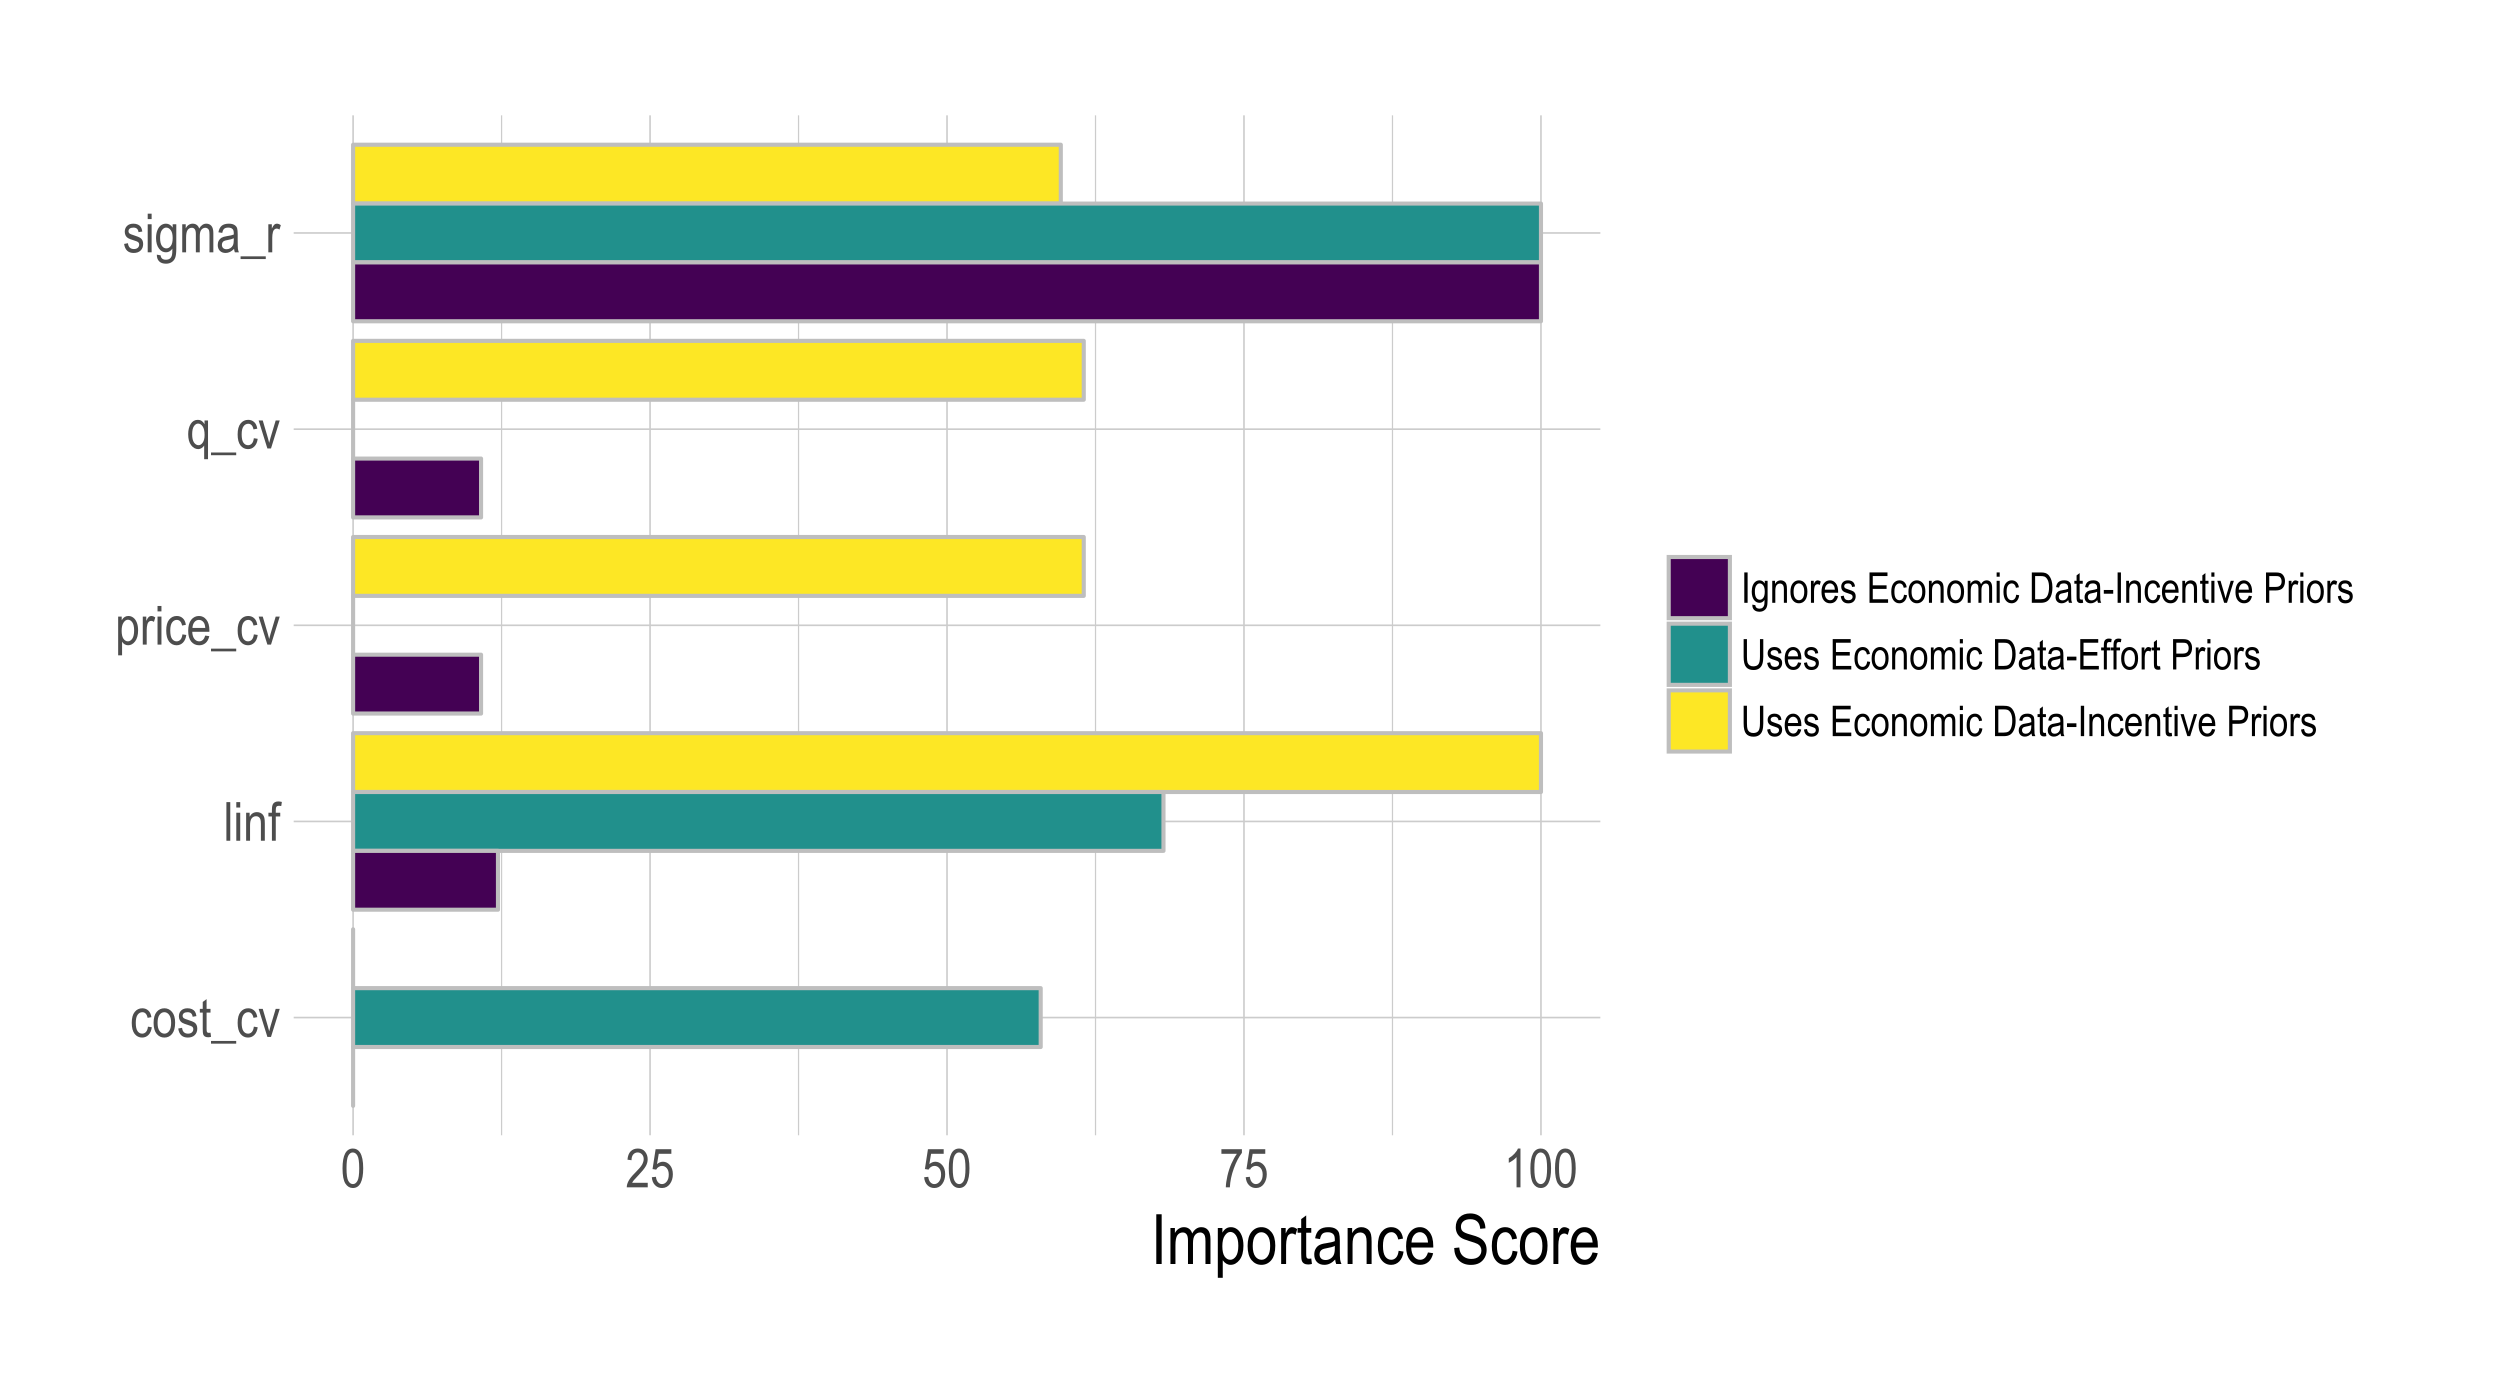 <?xml version="1.0" encoding="UTF-8"?>
<svg xmlns="http://www.w3.org/2000/svg" xmlns:xlink="http://www.w3.org/1999/xlink" width="648pt" height="360pt" viewBox="0 0 648 360" version="1.1">
<defs>
<g>
<symbol overflow="visible" id="glyph0-0">
<path style="stroke:none;" d="M 0.297 0 L 0.297 -8.75 L 2.953 -8.75 L 2.953 0 Z M 0.625 -0.359 L 2.641 -0.359 L 2.641 -8.453 L 0.625 -8.453 Z M 0.625 -0.359 "/>
</symbol>
<symbol overflow="visible" id="glyph0-1">
<path style="stroke:none;" d="M 4.641 -2.656 L 5.641 -2.5 C 5.523 -1.633 5.238 -0.973 4.781 -0.516 C 4.32 -0.055 3.77 0.172 3.125 0.172 C 2.344 0.172 1.695 -0.145 1.188 -0.781 C 0.688 -1.426 0.438 -2.379 0.438 -3.641 C 0.438 -4.898 0.691 -5.844 1.203 -6.469 C 1.711 -7.102 2.367 -7.422 3.172 -7.422 C 3.785 -7.422 4.301 -7.227 4.719 -6.844 C 5.145 -6.469 5.414 -5.895 5.531 -5.125 L 4.547 -4.938 C 4.453 -5.438 4.285 -5.805 4.047 -6.047 C 3.816 -6.285 3.535 -6.406 3.203 -6.406 C 2.703 -6.406 2.289 -6.188 1.969 -5.75 C 1.645 -5.312 1.484 -4.613 1.484 -3.656 C 1.484 -2.664 1.633 -1.945 1.938 -1.5 C 2.25 -1.062 2.648 -0.844 3.141 -0.844 C 3.523 -0.844 3.852 -0.988 4.125 -1.281 C 4.395 -1.582 4.566 -2.039 4.641 -2.656 Z M 4.641 -2.656 "/>
</symbol>
<symbol overflow="visible" id="glyph0-2">
<path style="stroke:none;" d="M 0.359 -3.625 C 0.359 -4.883 0.617 -5.832 1.141 -6.469 C 1.672 -7.102 2.344 -7.422 3.156 -7.422 C 3.945 -7.422 4.609 -7.102 5.141 -6.469 C 5.672 -5.832 5.938 -4.91 5.938 -3.703 C 5.938 -2.398 5.676 -1.426 5.156 -0.781 C 4.633 -0.145 3.969 0.172 3.156 0.172 C 2.352 0.172 1.688 -0.145 1.156 -0.781 C 0.625 -1.426 0.359 -2.375 0.359 -3.625 Z M 1.391 -3.625 C 1.391 -2.688 1.562 -1.988 1.906 -1.531 C 2.25 -1.07 2.672 -0.844 3.172 -0.844 C 3.648 -0.844 4.055 -1.07 4.391 -1.531 C 4.734 -2 4.906 -2.695 4.906 -3.625 C 4.906 -4.562 4.734 -5.258 4.391 -5.719 C 4.055 -6.176 3.633 -6.406 3.125 -6.406 C 2.645 -6.406 2.234 -6.176 1.891 -5.719 C 1.555 -5.258 1.391 -4.562 1.391 -3.625 Z M 1.391 -3.625 "/>
</symbol>
<symbol overflow="visible" id="glyph0-3">
<path style="stroke:none;" d="M 0.359 -2.172 L 1.359 -2.359 C 1.41 -1.848 1.566 -1.469 1.828 -1.219 C 2.098 -0.969 2.453 -0.844 2.891 -0.844 C 3.328 -0.844 3.664 -0.953 3.906 -1.172 C 4.145 -1.391 4.266 -1.664 4.266 -2 C 4.266 -2.281 4.16 -2.504 3.953 -2.672 C 3.816 -2.773 3.477 -2.91 2.938 -3.078 C 2.145 -3.316 1.617 -3.52 1.359 -3.688 C 1.098 -3.852 0.895 -4.078 0.75 -4.359 C 0.602 -4.648 0.531 -4.973 0.531 -5.328 C 0.531 -5.953 0.727 -6.457 1.125 -6.844 C 1.52 -7.227 2.066 -7.422 2.766 -7.422 C 3.211 -7.422 3.602 -7.344 3.938 -7.188 C 4.27 -7.031 4.523 -6.816 4.703 -6.547 C 4.879 -6.273 5.004 -5.891 5.078 -5.391 L 4.094 -5.219 C 4 -6.008 3.566 -6.406 2.797 -6.406 C 2.359 -6.406 2.031 -6.316 1.812 -6.141 C 1.602 -5.973 1.5 -5.75 1.5 -5.469 C 1.5 -5.207 1.602 -5 1.812 -4.844 C 1.926 -4.75 2.289 -4.602 2.906 -4.406 C 3.738 -4.133 4.273 -3.922 4.516 -3.766 C 4.766 -3.609 4.957 -3.395 5.094 -3.125 C 5.227 -2.852 5.297 -2.531 5.297 -2.156 C 5.297 -1.457 5.078 -0.895 4.641 -0.469 C 4.203 -0.039 3.602 0.172 2.844 0.172 C 1.414 0.172 0.586 -0.609 0.359 -2.172 Z M 0.359 -2.172 "/>
</symbol>
<symbol overflow="visible" id="glyph0-4">
<path style="stroke:none;" d="M 2.984 -1.094 L 3.125 -0.016 C 2.844 0.055 2.594 0.094 2.375 0.094 C 2.02 0.094 1.734 0.023 1.516 -0.109 C 1.305 -0.254 1.16 -0.445 1.078 -0.688 C 1.004 -0.926 0.969 -1.406 0.969 -2.125 L 0.969 -6.297 L 0.219 -6.297 L 0.219 -7.266 L 0.969 -7.266 L 0.969 -9.062 L 1.969 -9.797 L 1.969 -7.266 L 2.984 -7.266 L 2.984 -6.297 L 1.969 -6.297 L 1.969 -2.062 C 1.969 -1.664 2 -1.41 2.062 -1.297 C 2.145 -1.129 2.305 -1.047 2.547 -1.047 C 2.66 -1.047 2.805 -1.062 2.984 -1.094 Z M 2.984 -1.094 "/>
</symbol>
<symbol overflow="visible" id="glyph0-5">
<path style="stroke:none;" d="M -0.078 1.047 L 6.453 1.047 L 6.453 1.75 L -0.078 1.75 Z M -0.078 1.047 "/>
</symbol>
<symbol overflow="visible" id="glyph0-6">
<path style="stroke:none;" d="M 2.406 0 L 0.141 -7.266 L 1.203 -7.266 L 2.484 -2.906 C 2.629 -2.414 2.758 -1.93 2.875 -1.453 C 2.957 -1.836 3.078 -2.297 3.234 -2.828 L 4.562 -7.266 L 5.609 -7.266 L 3.344 0 Z M 2.406 0 "/>
</symbol>
<symbol overflow="visible" id="glyph0-7">
<path style="stroke:none;" d="M 0.719 0 L 0.719 -10.016 L 1.719 -10.016 L 1.719 0 Z M 0.719 0 "/>
</symbol>
<symbol overflow="visible" id="glyph0-8">
<path style="stroke:none;" d="M 0.734 -8.609 L 0.734 -10.016 L 1.75 -10.016 L 1.75 -8.609 Z M 0.734 0 L 0.734 -7.266 L 1.75 -7.266 L 1.75 0 Z M 0.734 0 "/>
</symbol>
<symbol overflow="visible" id="glyph0-9">
<path style="stroke:none;" d="M 0.734 0 L 0.734 -7.266 L 1.641 -7.266 L 1.641 -6.234 C 1.859 -6.629 2.125 -6.926 2.438 -7.125 C 2.758 -7.32 3.129 -7.422 3.547 -7.422 C 3.859 -7.422 4.148 -7.359 4.422 -7.234 C 4.691 -7.109 4.91 -6.941 5.078 -6.734 C 5.242 -6.535 5.367 -6.273 5.453 -5.953 C 5.535 -5.629 5.578 -5.133 5.578 -4.469 L 5.578 0 L 4.562 0 L 4.562 -4.422 C 4.562 -4.953 4.516 -5.336 4.422 -5.578 C 4.336 -5.828 4.195 -6.02 4 -6.156 C 3.812 -6.289 3.586 -6.359 3.328 -6.359 C 2.848 -6.359 2.461 -6.176 2.172 -5.812 C 1.891 -5.457 1.75 -4.844 1.75 -3.969 L 1.75 0 Z M 0.734 0 "/>
</symbol>
<symbol overflow="visible" id="glyph0-10">
<path style="stroke:none;" d="M 1.031 0 L 1.031 -6.297 L 0.125 -6.297 L 0.125 -7.266 L 1.031 -7.266 L 1.031 -8.031 C 1.031 -8.602 1.086 -9.031 1.203 -9.312 C 1.316 -9.594 1.492 -9.805 1.734 -9.953 C 1.984 -10.109 2.297 -10.188 2.672 -10.188 C 2.953 -10.188 3.266 -10.145 3.609 -10.062 L 3.453 -9 C 3.242 -9.039 3.047 -9.062 2.859 -9.062 C 2.555 -9.062 2.344 -8.984 2.219 -8.828 C 2.094 -8.672 2.031 -8.375 2.031 -7.938 L 2.031 -7.266 L 3.188 -7.266 L 3.188 -6.297 L 2.031 -6.297 L 2.031 0 Z M 1.031 0 "/>
</symbol>
<symbol overflow="visible" id="glyph0-11">
<path style="stroke:none;" d="M 0.734 2.781 L 0.734 -7.266 L 1.656 -7.266 L 1.656 -6.312 C 1.883 -6.707 2.141 -6.988 2.422 -7.156 C 2.703 -7.332 3.02 -7.422 3.375 -7.422 C 3.844 -7.422 4.266 -7.281 4.641 -7 C 5.023 -6.727 5.332 -6.305 5.562 -5.734 C 5.789 -5.172 5.906 -4.488 5.906 -3.688 C 5.906 -2.457 5.645 -1.504 5.125 -0.828 C 4.613 -0.16 4.008 0.172 3.312 0.172 C 3 0.172 2.707 0.094 2.438 -0.062 C 2.164 -0.227 1.938 -0.457 1.75 -0.75 L 1.75 2.781 Z M 1.641 -3.594 C 1.641 -2.656 1.797 -1.961 2.109 -1.516 C 2.43 -1.066 2.816 -0.844 3.266 -0.844 C 3.691 -0.844 4.066 -1.07 4.391 -1.531 C 4.711 -2 4.875 -2.711 4.875 -3.672 C 4.875 -4.617 4.719 -5.316 4.406 -5.766 C 4.094 -6.223 3.707 -6.453 3.25 -6.453 C 2.844 -6.453 2.473 -6.207 2.141 -5.719 C 1.805 -5.227 1.641 -4.52 1.641 -3.594 Z M 1.641 -3.594 "/>
</symbol>
<symbol overflow="visible" id="glyph0-12">
<path style="stroke:none;" d="M 0.734 0 L 0.734 -7.266 L 1.641 -7.266 L 1.641 -6.156 C 1.879 -6.664 2.094 -7.004 2.281 -7.172 C 2.477 -7.336 2.695 -7.422 2.938 -7.422 C 3.281 -7.422 3.625 -7.289 3.969 -7.031 L 3.625 -5.891 C 3.375 -6.066 3.133 -6.156 2.906 -6.156 C 2.688 -6.156 2.488 -6.078 2.312 -5.922 C 2.133 -5.773 2.008 -5.566 1.938 -5.297 C 1.812 -4.828 1.75 -4.328 1.75 -3.797 L 1.75 0 Z M 0.734 0 "/>
</symbol>
<symbol overflow="visible" id="glyph0-13">
<path style="stroke:none;" d="M 4.812 -2.344 L 5.859 -2.188 C 5.68 -1.406 5.363 -0.816 4.906 -0.422 C 4.457 -0.023 3.898 0.172 3.234 0.172 C 2.391 0.172 1.703 -0.145 1.172 -0.781 C 0.648 -1.426 0.391 -2.352 0.391 -3.562 C 0.391 -4.82 0.648 -5.781 1.172 -6.438 C 1.703 -7.094 2.375 -7.422 3.188 -7.422 C 3.957 -7.422 4.598 -7.098 5.109 -6.453 C 5.629 -5.805 5.891 -4.867 5.891 -3.641 L 5.875 -3.312 L 1.438 -3.312 C 1.477 -2.5 1.664 -1.883 2 -1.469 C 2.344 -1.051 2.754 -0.844 3.234 -0.844 C 3.992 -0.844 4.52 -1.344 4.812 -2.344 Z M 1.5 -4.328 L 4.812 -4.328 C 4.77 -4.953 4.641 -5.422 4.422 -5.734 C 4.098 -6.18 3.68 -6.406 3.172 -6.406 C 2.723 -6.406 2.336 -6.219 2.016 -5.844 C 1.703 -5.469 1.531 -4.961 1.5 -4.328 Z M 1.5 -4.328 "/>
</symbol>
<symbol overflow="visible" id="glyph0-14">
<path style="stroke:none;" d="M 4.531 2.781 L 4.531 -0.766 C 4.375 -0.492 4.148 -0.27 3.859 -0.094 C 3.578 0.082 3.297 0.172 3.016 0.172 C 2.297 0.172 1.676 -0.164 1.156 -0.844 C 0.645 -1.52 0.391 -2.473 0.391 -3.703 C 0.391 -4.766 0.609 -5.648 1.047 -6.359 C 1.484 -7.066 2.102 -7.422 2.906 -7.422 C 3.27 -7.422 3.594 -7.328 3.875 -7.141 C 4.164 -6.953 4.414 -6.672 4.625 -6.297 L 4.625 -7.266 L 5.531 -7.266 L 5.531 2.781 Z M 1.422 -3.656 C 1.422 -2.707 1.582 -2 1.906 -1.531 C 2.238 -1.07 2.629 -0.844 3.078 -0.844 C 3.484 -0.844 3.844 -1.066 4.156 -1.516 C 4.477 -1.961 4.641 -2.625 4.641 -3.5 C 4.641 -4.5 4.473 -5.238 4.141 -5.719 C 3.805 -6.207 3.41 -6.453 2.953 -6.453 C 2.547 -6.453 2.188 -6.223 1.875 -5.766 C 1.57 -5.316 1.422 -4.613 1.422 -3.656 Z M 1.422 -3.656 "/>
</symbol>
<symbol overflow="visible" id="glyph0-15">
<path style="stroke:none;" d="M 0.547 0.609 L 1.531 0.781 C 1.57 1.164 1.707 1.453 1.938 1.641 C 2.164 1.828 2.484 1.922 2.891 1.922 C 3.336 1.922 3.691 1.816 3.953 1.609 C 4.211 1.398 4.391 1.082 4.484 0.656 C 4.547 0.406 4.578 -0.129 4.578 -0.953 C 4.359 -0.641 4.109 -0.398 3.828 -0.234 C 3.555 -0.078 3.254 0 2.922 0 C 2.211 0 1.625 -0.301 1.156 -0.906 C 0.613 -1.594 0.344 -2.52 0.344 -3.688 C 0.344 -4.469 0.461 -5.148 0.703 -5.734 C 0.941 -6.316 1.254 -6.742 1.641 -7.016 C 2.023 -7.285 2.457 -7.422 2.938 -7.422 C 3.281 -7.422 3.598 -7.332 3.891 -7.156 C 4.18 -6.988 4.438 -6.734 4.656 -6.391 L 4.656 -7.266 L 5.594 -7.266 L 5.594 -0.984 C 5.594 0.129 5.5 0.926 5.312 1.406 C 5.133 1.883 4.836 2.258 4.422 2.531 C 4.004 2.812 3.504 2.953 2.922 2.953 C 2.148 2.953 1.555 2.742 1.141 2.328 C 0.734 1.91 0.535 1.336 0.547 0.609 Z M 1.391 -3.766 C 1.391 -2.805 1.547 -2.109 1.859 -1.672 C 2.172 -1.234 2.555 -1.016 3.016 -1.016 C 3.473 -1.016 3.859 -1.227 4.172 -1.656 C 4.492 -2.082 4.656 -2.766 4.656 -3.703 C 4.656 -4.617 4.488 -5.297 4.156 -5.734 C 3.832 -6.18 3.438 -6.406 2.969 -6.406 C 2.551 -6.406 2.18 -6.18 1.859 -5.734 C 1.547 -5.297 1.391 -4.641 1.391 -3.766 Z M 1.391 -3.766 "/>
</symbol>
<symbol overflow="visible" id="glyph0-16">
<path style="stroke:none;" d="M 0.75 0 L 0.75 -7.266 L 1.656 -7.266 L 1.656 -6.234 C 1.852 -6.617 2.109 -6.91 2.422 -7.109 C 2.742 -7.316 3.086 -7.422 3.453 -7.422 C 3.879 -7.422 4.234 -7.312 4.516 -7.094 C 4.805 -6.883 5.016 -6.57 5.141 -6.156 C 5.379 -6.57 5.648 -6.883 5.953 -7.094 C 6.266 -7.312 6.609 -7.422 6.984 -7.422 C 7.547 -7.422 7.988 -7.227 8.312 -6.844 C 8.645 -6.457 8.812 -5.836 8.812 -4.984 L 8.812 0 L 7.812 0 L 7.812 -4.578 C 7.812 -5.098 7.773 -5.461 7.703 -5.672 C 7.629 -5.891 7.504 -6.055 7.328 -6.172 C 7.16 -6.297 6.973 -6.359 6.766 -6.359 C 6.336 -6.359 5.984 -6.188 5.703 -5.844 C 5.43 -5.5 5.297 -4.957 5.297 -4.219 L 5.297 0 L 4.281 0 L 4.281 -4.719 C 4.281 -5.32 4.188 -5.742 4 -5.984 C 3.82 -6.234 3.57 -6.359 3.25 -6.359 C 2.789 -6.359 2.426 -6.172 2.156 -5.797 C 1.883 -5.43 1.75 -4.754 1.75 -3.766 L 1.75 0 Z M 0.75 0 "/>
</symbol>
<symbol overflow="visible" id="glyph0-17">
<path style="stroke:none;" d="M 4.625 -0.891 C 4.281 -0.547 3.926 -0.281 3.562 -0.094 C 3.195 0.082 2.82 0.172 2.438 0.172 C 1.812 0.172 1.312 -0.016 0.938 -0.391 C 0.57 -0.766 0.391 -1.27 0.391 -1.906 C 0.391 -2.32 0.477 -2.691 0.656 -3.016 C 0.832 -3.336 1.066 -3.586 1.359 -3.766 C 1.66 -3.953 2.117 -4.094 2.734 -4.188 C 3.555 -4.301 4.16 -4.441 4.547 -4.609 L 4.547 -4.922 C 4.547 -5.422 4.457 -5.77 4.281 -5.969 C 4.031 -6.258 3.645 -6.406 3.125 -6.406 C 2.656 -6.406 2.301 -6.305 2.062 -6.109 C 1.832 -5.922 1.664 -5.562 1.562 -5.031 L 0.562 -5.188 C 0.707 -5.969 0.992 -6.535 1.422 -6.891 C 1.859 -7.242 2.477 -7.422 3.281 -7.422 C 3.906 -7.422 4.395 -7.301 4.75 -7.062 C 5.102 -6.832 5.328 -6.547 5.422 -6.203 C 5.516 -5.859 5.562 -5.352 5.562 -4.688 L 5.562 -3.047 C 5.562 -1.891 5.582 -1.16 5.625 -0.859 C 5.664 -0.566 5.75 -0.281 5.875 0 L 4.828 0 C 4.723 -0.25 4.656 -0.547 4.625 -0.891 Z M 4.547 -3.641 C 4.172 -3.461 3.617 -3.305 2.891 -3.172 C 2.461 -3.098 2.164 -3.016 2 -2.922 C 1.832 -2.836 1.703 -2.707 1.609 -2.531 C 1.516 -2.363 1.469 -2.164 1.469 -1.938 C 1.469 -1.594 1.57 -1.316 1.781 -1.109 C 2 -0.898 2.301 -0.797 2.688 -0.797 C 3.039 -0.797 3.363 -0.891 3.656 -1.078 C 3.957 -1.266 4.18 -1.516 4.328 -1.828 C 4.473 -2.141 4.547 -2.594 4.547 -3.188 Z M 4.547 -3.641 "/>
</symbol>
<symbol overflow="visible" id="glyph0-18">
<path style="stroke:none;" d="M 0.453 -4.938 C 0.453 -6.625 0.676 -7.898 1.125 -8.766 C 1.582 -9.629 2.254 -10.062 3.141 -10.062 C 3.93 -10.062 4.551 -9.711 5 -9.016 C 5.539 -8.16 5.812 -6.801 5.812 -4.938 C 5.812 -3.27 5.586 -2 5.141 -1.125 C 4.691 -0.258 4.02 0.172 3.125 0.172 C 2.344 0.172 1.703 -0.207 1.203 -0.969 C 0.703 -1.738 0.453 -3.062 0.453 -4.938 Z M 1.484 -4.938 C 1.484 -3.312 1.641 -2.223 1.953 -1.672 C 2.266 -1.117 2.664 -0.844 3.156 -0.844 C 3.613 -0.844 4 -1.117 4.312 -1.672 C 4.625 -2.234 4.781 -3.32 4.781 -4.938 C 4.781 -6.57 4.625 -7.664 4.312 -8.219 C 4 -8.77 3.594 -9.047 3.094 -9.047 C 2.633 -9.047 2.25 -8.766 1.938 -8.203 C 1.633 -7.641 1.484 -6.551 1.484 -4.938 Z M 1.484 -4.938 "/>
</symbol>
<symbol overflow="visible" id="glyph0-19">
<path style="stroke:none;" d="M 5.781 -1.188 L 5.781 0 L 0.344 0 C 0.332 -0.477 0.477 -1.016 0.781 -1.609 C 1.082 -2.203 1.633 -2.898 2.438 -3.703 C 3.383 -4.641 4.004 -5.363 4.297 -5.875 C 4.586 -6.395 4.734 -6.875 4.734 -7.312 C 4.734 -7.82 4.582 -8.238 4.281 -8.562 C 3.977 -8.883 3.609 -9.047 3.172 -9.047 C 2.703 -9.047 2.316 -8.867 2.016 -8.516 C 1.723 -8.172 1.578 -7.676 1.578 -7.031 L 0.531 -7.172 C 0.602 -8.129 0.875 -8.848 1.344 -9.328 C 1.82 -9.816 2.445 -10.062 3.219 -10.062 C 4.051 -10.062 4.68 -9.781 5.109 -9.219 C 5.547 -8.656 5.766 -8.008 5.766 -7.281 C 5.766 -6.645 5.594 -6.035 5.25 -5.453 C 4.914 -4.867 4.281 -4.086 3.344 -3.109 C 2.738 -2.492 2.348 -2.07 2.172 -1.844 C 1.992 -1.625 1.852 -1.406 1.75 -1.188 Z M 5.781 -1.188 "/>
</symbol>
<symbol overflow="visible" id="glyph0-20">
<path style="stroke:none;" d="M 0.453 -2.625 L 1.516 -2.734 C 1.598 -2.098 1.785 -1.625 2.078 -1.312 C 2.367 -1 2.703 -0.844 3.078 -0.844 C 3.555 -0.844 3.969 -1.062 4.312 -1.5 C 4.664 -1.938 4.844 -2.535 4.844 -3.297 C 4.844 -4.016 4.672 -4.57 4.328 -4.969 C 3.992 -5.363 3.578 -5.562 3.078 -5.562 C 2.773 -5.562 2.488 -5.473 2.219 -5.297 C 1.945 -5.129 1.738 -4.895 1.594 -4.594 L 0.641 -4.734 L 1.438 -9.891 L 5.516 -9.891 L 5.516 -8.703 L 2.25 -8.703 L 1.797 -6.016 C 2.285 -6.43 2.801 -6.641 3.344 -6.641 C 4.031 -6.641 4.629 -6.348 5.141 -5.766 C 5.648 -5.18 5.906 -4.391 5.906 -3.391 C 5.906 -2.41 5.648 -1.57 5.141 -0.875 C 4.629 -0.176 3.945 0.172 3.094 0.172 C 2.383 0.172 1.785 -0.07 1.297 -0.562 C 0.805 -1.062 0.523 -1.75 0.453 -2.625 Z M 0.453 -2.625 "/>
</symbol>
<symbol overflow="visible" id="glyph0-21">
<path style="stroke:none;" d="M 0.531 -8.703 L 0.531 -9.891 L 5.844 -9.891 L 5.844 -8.938 C 5.051 -7.906 4.352 -6.562 3.75 -4.906 C 3.145 -3.258 2.801 -1.625 2.719 0 L 1.672 0 C 1.691 -0.844 1.828 -1.82 2.078 -2.938 C 2.328 -4.051 2.672 -5.113 3.109 -6.125 C 3.555 -7.133 4.035 -7.992 4.547 -8.703 Z M 0.531 -8.703 "/>
</symbol>
<symbol overflow="visible" id="glyph0-22">
<path style="stroke:none;" d="M 4.266 0 L 3.25 0 L 3.25 -7.844 C 3.02 -7.57 2.707 -7.289 2.312 -7 C 1.914 -6.719 1.555 -6.504 1.234 -6.359 L 1.234 -7.547 C 1.785 -7.867 2.273 -8.258 2.703 -8.719 C 3.129 -9.176 3.43 -9.625 3.609 -10.062 L 4.266 -10.062 Z M 4.266 0 "/>
</symbol>
<symbol overflow="visible" id="glyph1-0">
<path style="stroke:none;" d="M 0.391 0 L 0.391 -11.25 L 3.812 -11.25 L 3.812 0 Z M 0.797 -0.469 L 3.406 -0.469 L 3.406 -10.875 L 0.797 -10.875 Z M 0.797 -0.469 "/>
</symbol>
<symbol overflow="visible" id="glyph1-1">
<path style="stroke:none;" d="M 1.406 0 L 1.406 -12.891 L 2.797 -12.891 L 2.797 0 Z M 1.406 0 "/>
</symbol>
<symbol overflow="visible" id="glyph1-2">
<path style="stroke:none;" d="M 0.969 0 L 0.969 -9.328 L 2.125 -9.328 L 2.125 -8.031 C 2.383 -8.508 2.719 -8.879 3.125 -9.141 C 3.531 -9.41 3.973 -9.547 4.453 -9.547 C 4.984 -9.547 5.438 -9.406 5.812 -9.125 C 6.188 -8.844 6.453 -8.438 6.609 -7.906 C 6.91 -8.457 7.258 -8.867 7.656 -9.141 C 8.051 -9.41 8.488 -9.547 8.969 -9.547 C 9.707 -9.547 10.285 -9.297 10.703 -8.797 C 11.129 -8.297 11.344 -7.5 11.344 -6.406 L 11.344 0 L 10.047 0 L 10.047 -5.875 C 10.047 -6.539 9.992 -7.016 9.891 -7.297 C 9.797 -7.578 9.641 -7.789 9.422 -7.938 C 9.211 -8.094 8.973 -8.172 8.703 -8.172 C 8.141 -8.172 7.68 -7.945 7.328 -7.5 C 6.984 -7.062 6.812 -6.367 6.812 -5.422 L 6.812 0 L 5.516 0 L 5.516 -6.062 C 5.516 -6.832 5.395 -7.375 5.156 -7.688 C 4.914 -8.008 4.586 -8.172 4.172 -8.172 C 3.578 -8.172 3.109 -7.93 2.766 -7.453 C 2.43 -6.973 2.266 -6.102 2.266 -4.844 L 2.266 0 Z M 0.969 0 "/>
</symbol>
<symbol overflow="visible" id="glyph1-3">
<path style="stroke:none;" d="M 0.953 3.578 L 0.953 -9.328 L 2.141 -9.328 L 2.141 -8.125 C 2.43 -8.625 2.754 -8.984 3.109 -9.203 C 3.461 -9.43 3.875 -9.547 4.344 -9.547 C 4.945 -9.547 5.488 -9.363 5.969 -9 C 6.457 -8.645 6.848 -8.102 7.141 -7.375 C 7.441 -6.645 7.594 -5.77 7.594 -4.75 C 7.594 -3.156 7.258 -1.926 6.594 -1.062 C 5.926 -0.207 5.145 0.219 4.25 0.219 C 3.852 0.219 3.484 0.113 3.141 -0.094 C 2.797 -0.301 2.492 -0.594 2.234 -0.969 L 2.234 3.578 Z M 2.125 -4.609 C 2.125 -3.398 2.32 -2.508 2.719 -1.938 C 3.125 -1.375 3.613 -1.094 4.188 -1.094 C 4.738 -1.094 5.223 -1.383 5.641 -1.969 C 6.055 -2.562 6.266 -3.477 6.266 -4.719 C 6.266 -5.938 6.062 -6.836 5.656 -7.422 C 5.25 -8.016 4.758 -8.312 4.188 -8.312 C 3.664 -8.312 3.191 -7.992 2.766 -7.359 C 2.336 -6.734 2.125 -5.816 2.125 -4.609 Z M 2.125 -4.609 "/>
</symbol>
<symbol overflow="visible" id="glyph1-4">
<path style="stroke:none;" d="M 0.469 -4.672 C 0.469 -6.273 0.805 -7.488 1.484 -8.312 C 2.16 -9.133 3.016 -9.547 4.047 -9.547 C 5.066 -9.547 5.922 -9.133 6.609 -8.312 C 7.297 -7.488 7.641 -6.305 7.641 -4.766 C 7.641 -3.086 7.301 -1.836 6.625 -1.016 C 5.945 -0.191 5.086 0.219 4.047 0.219 C 3.023 0.219 2.172 -0.191 1.484 -1.016 C 0.805 -1.848 0.469 -3.066 0.469 -4.672 Z M 1.797 -4.672 C 1.797 -3.461 2.016 -2.562 2.453 -1.969 C 2.891 -1.383 3.438 -1.094 4.094 -1.094 C 4.695 -1.094 5.219 -1.391 5.656 -1.984 C 6.094 -2.578 6.312 -3.473 6.312 -4.672 C 6.312 -5.867 6.094 -6.758 5.656 -7.344 C 5.219 -7.938 4.672 -8.234 4.016 -8.234 C 3.398 -8.234 2.875 -7.938 2.438 -7.344 C 2.008 -6.75 1.797 -5.859 1.797 -4.672 Z M 1.797 -4.672 "/>
</symbol>
<symbol overflow="visible" id="glyph1-5">
<path style="stroke:none;" d="M 0.953 0 L 0.953 -9.328 L 2.125 -9.328 L 2.125 -7.922 C 2.414 -8.578 2.688 -9.008 2.938 -9.219 C 3.188 -9.438 3.469 -9.547 3.781 -9.547 C 4.219 -9.547 4.66 -9.375 5.109 -9.031 L 4.672 -7.562 C 4.348 -7.789 4.035 -7.906 3.734 -7.906 C 3.453 -7.906 3.195 -7.805 2.969 -7.609 C 2.738 -7.422 2.578 -7.156 2.484 -6.812 C 2.316 -6.207 2.234 -5.566 2.234 -4.891 L 2.234 0 Z M 0.953 0 "/>
</symbol>
<symbol overflow="visible" id="glyph1-6">
<path style="stroke:none;" d="M 3.844 -1.422 L 4.016 -0.016 C 3.66 0.078 3.336 0.125 3.047 0.125 C 2.598 0.125 2.234 0.035 1.953 -0.141 C 1.68 -0.316 1.492 -0.562 1.391 -0.875 C 1.285 -1.188 1.234 -1.805 1.234 -2.734 L 1.234 -8.109 L 0.297 -8.109 L 0.297 -9.328 L 1.234 -9.328 L 1.234 -11.641 L 2.531 -12.594 L 2.531 -9.328 L 3.844 -9.328 L 3.844 -8.109 L 2.531 -8.109 L 2.531 -2.641 C 2.531 -2.141 2.566 -1.816 2.641 -1.672 C 2.754 -1.461 2.961 -1.359 3.266 -1.359 C 3.41 -1.359 3.602 -1.379 3.844 -1.422 Z M 3.844 -1.422 "/>
</symbol>
<symbol overflow="visible" id="glyph1-7">
<path style="stroke:none;" d="M 5.938 -1.156 C 5.508 -0.695 5.062 -0.352 4.594 -0.125 C 4.125 0.102 3.633 0.219 3.125 0.219 C 2.332 0.219 1.695 -0.02 1.219 -0.5 C 0.75 -0.988 0.516 -1.641 0.516 -2.453 C 0.516 -2.992 0.625 -3.473 0.844 -3.891 C 1.062 -4.305 1.363 -4.629 1.75 -4.859 C 2.145 -5.098 2.734 -5.27 3.516 -5.375 C 4.566 -5.531 5.344 -5.711 5.844 -5.922 L 5.844 -6.328 C 5.844 -6.961 5.727 -7.41 5.5 -7.672 C 5.176 -8.047 4.68 -8.234 4.016 -8.234 C 3.41 -8.234 2.957 -8.109 2.656 -7.859 C 2.363 -7.609 2.145 -7.141 2 -6.453 L 0.734 -6.672 C 0.91 -7.672 1.273 -8.398 1.828 -8.859 C 2.379 -9.316 3.172 -9.547 4.203 -9.547 C 5.016 -9.547 5.645 -9.395 6.094 -9.094 C 6.551 -8.789 6.836 -8.414 6.953 -7.969 C 7.078 -7.52 7.141 -6.867 7.141 -6.016 L 7.141 -3.906 C 7.141 -2.438 7.164 -1.508 7.219 -1.125 C 7.281 -0.738 7.395 -0.363 7.562 0 L 6.203 0 C 6.066 -0.32 5.977 -0.707 5.938 -1.156 Z M 5.844 -4.688 C 5.363 -4.445 4.656 -4.25 3.719 -4.094 C 3.176 -4 2.797 -3.891 2.578 -3.766 C 2.359 -3.648 2.188 -3.477 2.062 -3.25 C 1.945 -3.031 1.891 -2.781 1.891 -2.5 C 1.891 -2.051 2.023 -1.691 2.297 -1.422 C 2.578 -1.16 2.961 -1.031 3.453 -1.031 C 3.91 -1.031 4.328 -1.148 4.703 -1.391 C 5.086 -1.629 5.375 -1.945 5.562 -2.344 C 5.75 -2.75 5.844 -3.336 5.844 -4.109 Z M 5.844 -4.688 "/>
</symbol>
<symbol overflow="visible" id="glyph1-8">
<path style="stroke:none;" d="M 0.953 0 L 0.953 -9.328 L 2.125 -9.328 L 2.125 -8 C 2.406 -8.52 2.75 -8.906 3.156 -9.156 C 3.562 -9.414 4.023 -9.547 4.547 -9.547 C 4.961 -9.547 5.344 -9.461 5.688 -9.297 C 6.039 -9.141 6.32 -8.93 6.531 -8.672 C 6.75 -8.41 6.91 -8.07 7.016 -7.656 C 7.117 -7.238 7.172 -6.598 7.172 -5.734 L 7.172 0 L 5.875 0 L 5.875 -5.672 C 5.875 -6.359 5.812 -6.859 5.688 -7.172 C 5.57 -7.492 5.391 -7.738 5.141 -7.906 C 4.891 -8.082 4.602 -8.172 4.281 -8.172 C 3.656 -8.172 3.156 -7.938 2.781 -7.469 C 2.414 -7.008 2.234 -6.219 2.234 -5.094 L 2.234 0 Z M 0.953 0 "/>
</symbol>
<symbol overflow="visible" id="glyph1-9">
<path style="stroke:none;" d="M 5.969 -3.422 L 7.25 -3.219 C 7.094 -2.102 6.719 -1.25 6.125 -0.656 C 5.539 -0.07 4.836 0.219 4.016 0.219 C 3.016 0.219 2.191 -0.191 1.547 -1.016 C 0.898 -1.848 0.578 -3.066 0.578 -4.672 C 0.578 -6.297 0.898 -7.516 1.547 -8.328 C 2.203 -9.141 3.039 -9.547 4.062 -9.547 C 4.852 -9.547 5.52 -9.297 6.062 -8.797 C 6.602 -8.305 6.953 -7.57 7.109 -6.594 L 5.859 -6.359 C 5.734 -6.984 5.516 -7.453 5.203 -7.766 C 4.898 -8.086 4.535 -8.25 4.109 -8.25 C 3.473 -8.25 2.945 -7.961 2.531 -7.391 C 2.113 -6.828 1.906 -5.93 1.906 -4.703 C 1.906 -3.43 2.102 -2.508 2.5 -1.938 C 2.906 -1.375 3.422 -1.094 4.047 -1.094 C 4.535 -1.094 4.953 -1.281 5.297 -1.656 C 5.648 -2.031 5.875 -2.617 5.969 -3.422 Z M 5.969 -3.422 "/>
</symbol>
<symbol overflow="visible" id="glyph1-10">
<path style="stroke:none;" d="M 6.188 -3 L 7.531 -2.797 C 7.301 -1.805 6.895 -1.055 6.312 -0.547 C 5.727 -0.035 5.008 0.219 4.156 0.219 C 3.062 0.219 2.18 -0.191 1.516 -1.016 C 0.848 -1.848 0.516 -3.039 0.516 -4.594 C 0.516 -6.195 0.852 -7.422 1.531 -8.266 C 2.207 -9.117 3.062 -9.547 4.094 -9.547 C 5.082 -9.547 5.906 -9.129 6.562 -8.297 C 7.227 -7.461 7.562 -6.258 7.562 -4.688 L 7.562 -4.266 L 1.844 -4.266 C 1.895 -3.211 2.133 -2.422 2.562 -1.891 C 3 -1.359 3.531 -1.094 4.156 -1.094 C 5.125 -1.094 5.801 -1.727 6.188 -3 Z M 1.922 -5.562 L 6.203 -5.562 C 6.141 -6.375 5.961 -6.977 5.672 -7.375 C 5.254 -7.957 4.727 -8.25 4.094 -8.25 C 3.508 -8.25 3.008 -8.004 2.594 -7.516 C 2.188 -7.035 1.961 -6.383 1.922 -5.562 Z M 1.922 -5.562 "/>
</symbol>
<symbol overflow="visible" id="glyph1-11">
<path style="stroke:none;" d=""/>
</symbol>
<symbol overflow="visible" id="glyph1-12">
<path style="stroke:none;" d="M 0.672 -4.141 L 1.984 -4.281 C 2.055 -3.57 2.219 -3.02 2.469 -2.625 C 2.719 -2.227 3.07 -1.91 3.531 -1.672 C 4 -1.43 4.52 -1.312 5.094 -1.312 C 5.926 -1.312 6.57 -1.516 7.031 -1.922 C 7.488 -2.328 7.719 -2.852 7.719 -3.5 C 7.719 -3.883 7.633 -4.219 7.469 -4.5 C 7.301 -4.789 7.051 -5.023 6.719 -5.203 C 6.383 -5.379 5.656 -5.633 4.531 -5.969 C 3.539 -6.258 2.832 -6.551 2.406 -6.844 C 1.988 -7.145 1.66 -7.523 1.422 -7.984 C 1.191 -8.453 1.078 -8.973 1.078 -9.547 C 1.078 -10.598 1.41 -11.453 2.078 -12.109 C 2.754 -12.773 3.664 -13.109 4.812 -13.109 C 5.594 -13.109 6.273 -12.953 6.859 -12.641 C 7.453 -12.328 7.91 -11.879 8.234 -11.297 C 8.566 -10.723 8.742 -10.039 8.766 -9.25 L 7.422 -9.125 C 7.348 -9.969 7.094 -10.594 6.656 -11 C 6.227 -11.406 5.629 -11.609 4.859 -11.609 C 4.066 -11.609 3.461 -11.426 3.047 -11.062 C 2.629 -10.707 2.422 -10.25 2.422 -9.688 C 2.422 -9.164 2.57 -8.766 2.875 -8.484 C 3.176 -8.191 3.863 -7.898 4.938 -7.609 C 5.977 -7.328 6.707 -7.078 7.125 -6.859 C 7.77 -6.535 8.254 -6.102 8.578 -5.562 C 8.91 -5.031 9.078 -4.391 9.078 -3.641 C 9.078 -2.91 8.906 -2.238 8.562 -1.625 C 8.219 -1.02 7.75 -0.555 7.156 -0.234 C 6.562 0.078 5.844 0.234 5 0.234 C 3.695 0.234 2.656 -0.156 1.875 -0.938 C 1.102 -1.727 0.703 -2.797 0.672 -4.141 Z M 0.672 -4.141 "/>
</symbol>
<symbol overflow="visible" id="glyph2-0">
<path style="stroke:none;" d="M 0.234 0 L 0.234 -6.875 L 2.328 -6.875 L 2.328 0 Z M 0.484 -0.281 L 2.078 -0.281 L 2.078 -6.641 L 0.484 -6.641 Z M 0.484 -0.281 "/>
</symbol>
<symbol overflow="visible" id="glyph2-1">
<path style="stroke:none;" d="M 0.859 0 L 0.859 -7.875 L 1.719 -7.875 L 1.719 0 Z M 0.859 0 "/>
</symbol>
<symbol overflow="visible" id="glyph2-2">
<path style="stroke:none;" d="M 0.438 0.469 L 1.203 0.609 C 1.234 0.91 1.336 1.133 1.516 1.281 C 1.703 1.438 1.953 1.516 2.266 1.516 C 2.617 1.516 2.895 1.43 3.094 1.266 C 3.301 1.098 3.445 0.848 3.531 0.516 C 3.57 0.316 3.594 -0.102 3.594 -0.75 C 3.414 -0.5 3.219 -0.312 3 -0.188 C 2.789 -0.062 2.555 0 2.297 0 C 1.742 0 1.281 -0.234 0.906 -0.703 C 0.488 -1.254 0.281 -1.984 0.281 -2.891 C 0.281 -3.504 0.367 -4.039 0.547 -4.5 C 0.734 -4.957 0.977 -5.289 1.281 -5.5 C 1.582 -5.719 1.922 -5.828 2.297 -5.828 C 2.578 -5.828 2.832 -5.758 3.062 -5.625 C 3.289 -5.488 3.488 -5.285 3.656 -5.016 L 3.656 -5.703 L 4.391 -5.703 L 4.391 -0.781 C 4.391 0.102 4.316 0.734 4.172 1.109 C 4.035 1.484 3.801 1.773 3.469 1.984 C 3.145 2.203 2.754 2.312 2.297 2.312 C 1.691 2.312 1.223 2.148 0.891 1.828 C 0.566 1.504 0.414 1.051 0.438 0.469 Z M 1.094 -2.953 C 1.094 -2.203 1.211 -1.656 1.453 -1.312 C 1.703 -0.969 2.008 -0.797 2.375 -0.797 C 2.727 -0.797 3.031 -0.961 3.281 -1.297 C 3.531 -1.641 3.656 -2.176 3.656 -2.906 C 3.656 -3.625 3.523 -4.156 3.266 -4.5 C 3.016 -4.852 2.703 -5.031 2.328 -5.031 C 2.004 -5.031 1.719 -4.852 1.469 -4.5 C 1.219 -4.156 1.094 -3.641 1.094 -2.953 Z M 1.094 -2.953 "/>
</symbol>
<symbol overflow="visible" id="glyph2-3">
<path style="stroke:none;" d="M 0.578 0 L 0.578 -5.703 L 1.297 -5.703 L 1.297 -4.891 C 1.461 -5.203 1.672 -5.438 1.922 -5.594 C 2.172 -5.75 2.457 -5.828 2.781 -5.828 C 3.031 -5.828 3.258 -5.773 3.469 -5.672 C 3.688 -5.578 3.859 -5.453 3.984 -5.297 C 4.117 -5.141 4.219 -4.93 4.281 -4.672 C 4.352 -4.422 4.391 -4.031 4.391 -3.5 L 4.391 0 L 3.594 0 L 3.594 -3.469 C 3.594 -3.883 3.555 -4.188 3.484 -4.375 C 3.41 -4.57 3.297 -4.723 3.141 -4.828 C 2.992 -4.941 2.816 -5 2.609 -5 C 2.234 -5 1.93 -4.852 1.703 -4.562 C 1.484 -4.281 1.375 -3.797 1.375 -3.109 L 1.375 0 Z M 0.578 0 "/>
</symbol>
<symbol overflow="visible" id="glyph2-4">
<path style="stroke:none;" d="M 0.281 -2.859 C 0.281 -3.836 0.488 -4.578 0.906 -5.078 C 1.32 -5.578 1.844 -5.828 2.469 -5.828 C 3.094 -5.828 3.613 -5.578 4.031 -5.078 C 4.457 -4.578 4.672 -3.852 4.672 -2.906 C 4.672 -1.883 4.461 -1.125 4.047 -0.625 C 3.641 -0.125 3.113 0.125 2.469 0.125 C 1.844 0.125 1.32 -0.125 0.906 -0.625 C 0.488 -1.125 0.281 -1.867 0.281 -2.859 Z M 1.094 -2.859 C 1.094 -2.117 1.227 -1.566 1.5 -1.203 C 1.77 -0.848 2.102 -0.672 2.5 -0.672 C 2.875 -0.672 3.191 -0.848 3.453 -1.203 C 3.723 -1.566 3.859 -2.117 3.859 -2.859 C 3.859 -3.586 3.723 -4.129 3.453 -4.484 C 3.18 -4.848 2.848 -5.031 2.453 -5.031 C 2.078 -5.031 1.754 -4.848 1.484 -4.484 C 1.223 -4.129 1.094 -3.586 1.094 -2.859 Z M 1.094 -2.859 "/>
</symbol>
<symbol overflow="visible" id="glyph2-5">
<path style="stroke:none;" d="M 0.578 0 L 0.578 -5.703 L 1.297 -5.703 L 1.297 -4.844 C 1.473 -5.238 1.641 -5.5 1.797 -5.625 C 1.953 -5.758 2.125 -5.828 2.312 -5.828 C 2.57 -5.828 2.844 -5.723 3.125 -5.516 L 2.859 -4.625 C 2.66 -4.758 2.469 -4.828 2.281 -4.828 C 2.113 -4.828 1.957 -4.77 1.812 -4.656 C 1.676 -4.539 1.578 -4.375 1.516 -4.156 C 1.422 -3.789 1.375 -3.398 1.375 -2.984 L 1.375 0 Z M 0.578 0 "/>
</symbol>
<symbol overflow="visible" id="glyph2-6">
<path style="stroke:none;" d="M 3.781 -1.844 L 4.594 -1.719 C 4.457 -1.102 4.211 -0.641 3.859 -0.328 C 3.504 -0.023 3.062 0.125 2.531 0.125 C 1.875 0.125 1.336 -0.125 0.922 -0.625 C 0.516 -1.125 0.312 -1.848 0.312 -2.797 C 0.312 -3.785 0.516 -4.535 0.922 -5.047 C 1.336 -5.566 1.863 -5.828 2.5 -5.828 C 3.102 -5.828 3.609 -5.57 4.016 -5.062 C 4.422 -4.562 4.625 -3.828 4.625 -2.859 L 4.625 -2.609 L 1.125 -2.609 C 1.156 -1.961 1.301 -1.477 1.562 -1.156 C 1.832 -0.832 2.16 -0.672 2.547 -0.672 C 3.141 -0.672 3.551 -1.062 3.781 -1.844 Z M 1.172 -3.406 L 3.781 -3.406 C 3.75 -3.895 3.645 -4.258 3.469 -4.5 C 3.219 -4.852 2.895 -5.031 2.5 -5.031 C 2.145 -5.031 1.844 -4.883 1.594 -4.594 C 1.344 -4.301 1.203 -3.906 1.172 -3.406 Z M 1.172 -3.406 "/>
</symbol>
<symbol overflow="visible" id="glyph2-7">
<path style="stroke:none;" d="M 0.281 -1.703 L 1.062 -1.859 C 1.113 -1.453 1.238 -1.148 1.438 -0.953 C 1.645 -0.766 1.922 -0.672 2.266 -0.672 C 2.609 -0.672 2.875 -0.754 3.062 -0.922 C 3.258 -1.086 3.359 -1.301 3.359 -1.562 C 3.359 -1.789 3.273 -1.969 3.109 -2.094 C 2.992 -2.176 2.723 -2.285 2.297 -2.422 C 1.68 -2.609 1.27 -2.766 1.062 -2.891 C 0.852 -3.023 0.691 -3.203 0.578 -3.422 C 0.461 -3.648 0.406 -3.906 0.406 -4.188 C 0.406 -4.676 0.562 -5.07 0.875 -5.375 C 1.188 -5.676 1.617 -5.828 2.172 -5.828 C 2.523 -5.828 2.832 -5.766 3.094 -5.641 C 3.352 -5.516 3.551 -5.348 3.688 -5.141 C 3.832 -4.93 3.93 -4.629 3.984 -4.234 L 3.219 -4.109 C 3.145 -4.723 2.805 -5.031 2.203 -5.031 C 1.859 -5.031 1.598 -4.961 1.422 -4.828 C 1.254 -4.691 1.172 -4.516 1.172 -4.297 C 1.172 -4.086 1.254 -3.922 1.422 -3.797 C 1.516 -3.734 1.801 -3.617 2.281 -3.453 C 2.938 -3.242 3.359 -3.078 3.547 -2.953 C 3.742 -2.828 3.895 -2.656 4 -2.438 C 4.102 -2.227 4.156 -1.977 4.156 -1.688 C 4.156 -1.145 3.984 -0.703 3.641 -0.359 C 3.297 -0.023 2.828 0.141 2.234 0.141 C 1.109 0.141 0.457 -0.473 0.281 -1.703 Z M 0.281 -1.703 "/>
</symbol>
<symbol overflow="visible" id="glyph2-8">
<path style="stroke:none;" d=""/>
</symbol>
<symbol overflow="visible" id="glyph2-9">
<path style="stroke:none;" d="M 0.719 0 L 0.719 -7.875 L 5.375 -7.875 L 5.375 -6.938 L 1.562 -6.938 L 1.562 -4.531 L 5.141 -4.531 L 5.141 -3.609 L 1.562 -3.609 L 1.562 -0.922 L 5.531 -0.922 L 5.531 0 Z M 0.719 0 "/>
</symbol>
<symbol overflow="visible" id="glyph2-10">
<path style="stroke:none;" d="M 3.641 -2.094 L 4.422 -1.969 C 4.336 -1.289 4.113 -0.77 3.75 -0.406 C 3.395 -0.051 2.961 0.125 2.453 0.125 C 1.836 0.125 1.332 -0.125 0.938 -0.625 C 0.539 -1.125 0.344 -1.867 0.344 -2.859 C 0.344 -3.848 0.539 -4.586 0.938 -5.078 C 1.344 -5.578 1.859 -5.828 2.484 -5.828 C 2.973 -5.828 3.379 -5.676 3.703 -5.375 C 4.035 -5.082 4.25 -4.633 4.344 -4.031 L 3.578 -3.891 C 3.504 -4.273 3.375 -4.562 3.188 -4.75 C 3 -4.938 2.773 -5.031 2.516 -5.031 C 2.117 -5.031 1.789 -4.859 1.531 -4.516 C 1.281 -4.172 1.156 -3.625 1.156 -2.875 C 1.156 -2.094 1.273 -1.531 1.516 -1.188 C 1.766 -0.844 2.082 -0.672 2.469 -0.672 C 2.77 -0.672 3.023 -0.785 3.234 -1.016 C 3.453 -1.242 3.586 -1.602 3.641 -2.094 Z M 3.641 -2.094 "/>
</symbol>
<symbol overflow="visible" id="glyph2-11">
<path style="stroke:none;" d="M 0.594 0 L 0.594 -5.703 L 1.297 -5.703 L 1.297 -4.906 C 1.453 -5.195 1.656 -5.422 1.906 -5.578 C 2.156 -5.742 2.426 -5.828 2.719 -5.828 C 3.051 -5.828 3.328 -5.742 3.547 -5.578 C 3.773 -5.41 3.941 -5.16 4.047 -4.828 C 4.223 -5.16 4.43 -5.41 4.672 -5.578 C 4.922 -5.742 5.191 -5.828 5.484 -5.828 C 5.93 -5.828 6.281 -5.676 6.531 -5.375 C 6.789 -5.07 6.922 -4.586 6.922 -3.922 L 6.922 0 L 6.141 0 L 6.141 -3.594 C 6.141 -4 6.109 -4.285 6.047 -4.453 C 5.992 -4.629 5.898 -4.766 5.766 -4.859 C 5.629 -4.953 5.477 -5 5.312 -5 C 4.977 -5 4.703 -4.863 4.484 -4.594 C 4.266 -4.32 4.156 -3.895 4.156 -3.312 L 4.156 0 L 3.375 0 L 3.375 -3.703 C 3.375 -4.18 3.301 -4.516 3.156 -4.703 C 3.008 -4.898 2.805 -5 2.547 -5 C 2.191 -5 1.906 -4.852 1.688 -4.562 C 1.477 -4.27 1.375 -3.734 1.375 -2.953 L 1.375 0 Z M 0.594 0 "/>
</symbol>
<symbol overflow="visible" id="glyph2-12">
<path style="stroke:none;" d="M 0.578 -6.766 L 0.578 -7.875 L 1.375 -7.875 L 1.375 -6.766 Z M 0.578 0 L 0.578 -5.703 L 1.375 -5.703 L 1.375 0 Z M 0.578 0 "/>
</symbol>
<symbol overflow="visible" id="glyph2-13">
<path style="stroke:none;" d="M 0.672 0 L 0.672 -7.875 L 2.906 -7.875 C 3.457 -7.875 3.875 -7.828 4.156 -7.734 C 4.539 -7.609 4.867 -7.379 5.141 -7.047 C 5.41 -6.711 5.625 -6.289 5.781 -5.781 C 5.938 -5.27 6.016 -4.672 6.016 -3.984 C 6.016 -3.086 5.883 -2.328 5.625 -1.703 C 5.363 -1.086 5.023 -0.648 4.609 -0.391 C 4.203 -0.129 3.672 0 3.016 0 Z M 1.531 -0.922 L 2.906 -0.922 C 3.457 -0.922 3.875 -1.008 4.156 -1.188 C 4.445 -1.375 4.672 -1.672 4.828 -2.078 C 5.035 -2.609 5.141 -3.242 5.141 -3.984 C 5.141 -4.785 5.031 -5.414 4.812 -5.875 C 4.594 -6.332 4.312 -6.641 3.969 -6.797 C 3.738 -6.891 3.379 -6.938 2.891 -6.938 L 1.531 -6.938 Z M 1.531 -0.922 "/>
</symbol>
<symbol overflow="visible" id="glyph2-14">
<path style="stroke:none;" d="M 3.625 -0.703 C 3.363 -0.43 3.086 -0.223 2.797 -0.078 C 2.516 0.055 2.219 0.125 1.906 0.125 C 1.426 0.125 1.039 -0.02 0.75 -0.312 C 0.457 -0.602 0.312 -1 0.312 -1.5 C 0.312 -1.832 0.379 -2.125 0.516 -2.375 C 0.648 -2.625 0.832 -2.82 1.062 -2.969 C 1.301 -3.113 1.664 -3.219 2.156 -3.281 C 2.789 -3.375 3.258 -3.488 3.562 -3.625 L 3.578 -3.875 C 3.578 -4.258 3.504 -4.531 3.359 -4.688 C 3.16 -4.914 2.859 -5.031 2.453 -5.031 C 2.086 -5.031 1.812 -4.953 1.625 -4.797 C 1.445 -4.648 1.312 -4.367 1.219 -3.953 L 0.453 -4.078 C 0.555 -4.691 0.773 -5.133 1.109 -5.406 C 1.453 -5.688 1.941 -5.828 2.578 -5.828 C 3.066 -5.828 3.445 -5.734 3.719 -5.547 C 4 -5.367 4.176 -5.145 4.25 -4.875 C 4.32 -4.602 4.359 -4.203 4.359 -3.672 L 4.359 -2.391 C 4.359 -1.484 4.375 -0.91 4.406 -0.672 C 4.445 -0.441 4.52 -0.219 4.625 0 L 3.797 0 C 3.711 -0.195 3.656 -0.43 3.625 -0.703 Z M 3.562 -2.859 C 3.27 -2.711 2.836 -2.594 2.266 -2.5 C 1.93 -2.438 1.695 -2.367 1.562 -2.297 C 1.438 -2.223 1.336 -2.117 1.266 -1.984 C 1.191 -1.848 1.156 -1.695 1.156 -1.531 C 1.156 -1.258 1.238 -1.039 1.406 -0.875 C 1.57 -0.707 1.805 -0.625 2.109 -0.625 C 2.391 -0.625 2.645 -0.695 2.875 -0.844 C 3.102 -0.988 3.273 -1.188 3.391 -1.438 C 3.504 -1.688 3.562 -2.047 3.562 -2.516 Z M 3.562 -2.859 "/>
</symbol>
<symbol overflow="visible" id="glyph2-15">
<path style="stroke:none;" d="M 2.344 -0.859 L 2.453 -0.016 C 2.234 0.047 2.035 0.078 1.859 0.078 C 1.586 0.078 1.367 0.023 1.203 -0.078 C 1.035 -0.191 0.914 -0.344 0.844 -0.531 C 0.781 -0.727 0.75 -1.109 0.75 -1.672 L 0.75 -4.953 L 0.172 -4.953 L 0.172 -5.703 L 0.75 -5.703 L 0.75 -7.109 L 1.547 -7.703 L 1.547 -5.703 L 2.344 -5.703 L 2.344 -4.953 L 1.547 -4.953 L 1.547 -1.609 C 1.547 -1.305 1.566 -1.109 1.609 -1.016 C 1.68 -0.891 1.812 -0.828 2 -0.828 C 2.082 -0.828 2.195 -0.836 2.344 -0.859 Z M 2.344 -0.859 "/>
</symbol>
<symbol overflow="visible" id="glyph2-16">
<path style="stroke:none;" d="M 0.281 -2.359 L 0.281 -3.328 L 2.719 -3.328 L 2.719 -2.359 Z M 0.281 -2.359 "/>
</symbol>
<symbol overflow="visible" id="glyph2-17">
<path style="stroke:none;" d="M 1.891 0 L 0.109 -5.703 L 0.953 -5.703 L 1.953 -2.281 C 2.066 -1.895 2.164 -1.516 2.25 -1.141 C 2.32 -1.441 2.422 -1.801 2.547 -2.219 L 3.594 -5.703 L 4.406 -5.703 L 2.625 0 Z M 1.891 0 "/>
</symbol>
<symbol overflow="visible" id="glyph2-18">
<path style="stroke:none;" d="M 0.703 0 L 0.703 -7.875 L 3.125 -7.875 C 3.695 -7.875 4.125 -7.82 4.406 -7.719 C 4.77 -7.582 5.062 -7.328 5.281 -6.953 C 5.508 -6.586 5.625 -6.141 5.625 -5.609 C 5.625 -4.898 5.441 -4.32 5.078 -3.875 C 4.711 -3.426 4.086 -3.203 3.203 -3.203 L 1.547 -3.203 L 1.547 0 Z M 1.547 -4.125 L 3.219 -4.125 C 3.75 -4.125 4.133 -4.242 4.375 -4.484 C 4.625 -4.723 4.75 -5.082 4.75 -5.562 C 4.75 -5.875 4.688 -6.141 4.562 -6.359 C 4.445 -6.586 4.301 -6.738 4.125 -6.812 C 3.957 -6.895 3.648 -6.938 3.203 -6.938 L 1.547 -6.938 Z M 1.547 -4.125 "/>
</symbol>
<symbol overflow="visible" id="glyph2-19">
<path style="stroke:none;" d="M 4.922 -7.875 L 5.781 -7.875 L 5.781 -3.328 C 5.781 -2.566 5.703 -1.941 5.547 -1.453 C 5.398 -0.961 5.129 -0.57 4.734 -0.281 C 4.348 0 3.852 0.141 3.25 0.141 C 2.395 0.141 1.754 -0.113 1.328 -0.625 C 0.898 -1.133 0.688 -2.035 0.688 -3.328 L 0.688 -7.875 L 1.547 -7.875 L 1.547 -3.328 C 1.547 -2.617 1.598 -2.102 1.703 -1.781 C 1.816 -1.469 2 -1.227 2.25 -1.062 C 2.508 -0.895 2.82 -0.812 3.188 -0.812 C 3.789 -0.812 4.227 -0.984 4.5 -1.328 C 4.781 -1.672 4.922 -2.336 4.922 -3.328 Z M 4.922 -7.875 "/>
</symbol>
<symbol overflow="visible" id="glyph2-20">
<path style="stroke:none;" d="M 0.812 0 L 0.812 -4.953 L 0.109 -4.953 L 0.109 -5.703 L 0.812 -5.703 L 0.812 -6.312 C 0.812 -6.758 0.852 -7.094 0.938 -7.312 C 1.031 -7.539 1.172 -7.711 1.359 -7.828 C 1.555 -7.953 1.801 -8.016 2.094 -8.016 C 2.32 -8.016 2.57 -7.977 2.844 -7.906 L 2.719 -7.062 C 2.551 -7.102 2.395 -7.125 2.25 -7.125 C 2.008 -7.125 1.836 -7.062 1.734 -6.938 C 1.641 -6.812 1.594 -6.578 1.594 -6.234 L 1.594 -5.703 L 2.5 -5.703 L 2.5 -4.953 L 1.594 -4.953 L 1.594 0 Z M 0.812 0 "/>
</symbol>
</g>
<clipPath id="clip1">
  <path d="M 129 29.887 L 131 29.887 L 131 295 L 129 295 Z M 129 29.887 "/>
</clipPath>
<clipPath id="clip2">
  <path d="M 206 29.887 L 208 29.887 L 208 295 L 206 295 Z M 206 29.887 "/>
</clipPath>
<clipPath id="clip3">
  <path d="M 283 29.887 L 285 29.887 L 285 295 L 283 295 Z M 283 29.887 "/>
</clipPath>
<clipPath id="clip4">
  <path d="M 360 29.887 L 362 29.887 L 362 295 L 360 295 Z M 360 29.887 "/>
</clipPath>
<clipPath id="clip5">
  <path d="M 76.125 263 L 415.809 263 L 415.809 264 L 76.125 264 Z M 76.125 263 "/>
</clipPath>
<clipPath id="clip6">
  <path d="M 76.125 212 L 415.809 212 L 415.809 214 L 76.125 214 Z M 76.125 212 "/>
</clipPath>
<clipPath id="clip7">
  <path d="M 76.125 161 L 415.809 161 L 415.809 163 L 76.125 163 Z M 76.125 161 "/>
</clipPath>
<clipPath id="clip8">
  <path d="M 76.125 111 L 415.809 111 L 415.809 112 L 76.125 112 Z M 76.125 111 "/>
</clipPath>
<clipPath id="clip9">
  <path d="M 76.125 60 L 415.809 60 L 415.809 61 L 76.125 61 Z M 76.125 60 "/>
</clipPath>
<clipPath id="clip10">
  <path d="M 91 29.887 L 92 29.887 L 92 295 L 91 295 Z M 91 29.887 "/>
</clipPath>
<clipPath id="clip11">
  <path d="M 168 29.887 L 169 29.887 L 169 295 L 168 295 Z M 168 29.887 "/>
</clipPath>
<clipPath id="clip12">
  <path d="M 245 29.887 L 246 29.887 L 246 295 L 245 295 Z M 245 29.887 "/>
</clipPath>
<clipPath id="clip13">
  <path d="M 322 29.887 L 323 29.887 L 323 295 L 322 295 Z M 322 29.887 "/>
</clipPath>
<clipPath id="clip14">
  <path d="M 399 29.887 L 400 29.887 L 400 295 L 399 295 Z M 399 29.887 "/>
</clipPath>
</defs>
<g id="surface31">
<rect x="0" y="0" width="648" height="360" style="fill:rgb(100%,100%,100%);fill-opacity:1;stroke:none;"/>
<g clip-path="url(#clip1)" clip-rule="nonzero">
<path style="fill:none;stroke-width:0.32;stroke-linecap:butt;stroke-linejoin:round;stroke:rgb(80%,80%,80%);stroke-opacity:1;stroke-miterlimit:10;" d="M 130.008 294.262 L 130.008 29.887 "/>
</g>
<g clip-path="url(#clip2)" clip-rule="nonzero">
<path style="fill:none;stroke-width:0.32;stroke-linecap:butt;stroke-linejoin:round;stroke:rgb(80%,80%,80%);stroke-opacity:1;stroke-miterlimit:10;" d="M 206.98 294.262 L 206.98 29.887 "/>
</g>
<g clip-path="url(#clip3)" clip-rule="nonzero">
<path style="fill:none;stroke-width:0.32;stroke-linecap:butt;stroke-linejoin:round;stroke:rgb(80%,80%,80%);stroke-opacity:1;stroke-miterlimit:10;" d="M 283.957 294.262 L 283.957 29.887 "/>
</g>
<g clip-path="url(#clip4)" clip-rule="nonzero">
<path style="fill:none;stroke-width:0.32;stroke-linecap:butt;stroke-linejoin:round;stroke:rgb(80%,80%,80%);stroke-opacity:1;stroke-miterlimit:10;" d="M 360.93 294.262 L 360.93 29.887 "/>
</g>
<g clip-path="url(#clip5)" clip-rule="nonzero">
<path style="fill:none;stroke-width:0.427;stroke-linecap:butt;stroke-linejoin:round;stroke:rgb(80%,80%,80%);stroke-opacity:1;stroke-miterlimit:10;" d="M 76.125 263.758 L 414.812 263.758 "/>
</g>
<g clip-path="url(#clip6)" clip-rule="nonzero">
<path style="fill:none;stroke-width:0.427;stroke-linecap:butt;stroke-linejoin:round;stroke:rgb(80%,80%,80%);stroke-opacity:1;stroke-miterlimit:10;" d="M 76.125 212.914 L 414.812 212.914 "/>
</g>
<g clip-path="url(#clip7)" clip-rule="nonzero">
<path style="fill:none;stroke-width:0.427;stroke-linecap:butt;stroke-linejoin:round;stroke:rgb(80%,80%,80%);stroke-opacity:1;stroke-miterlimit:10;" d="M 76.125 162.074 L 414.812 162.074 "/>
</g>
<g clip-path="url(#clip8)" clip-rule="nonzero">
<path style="fill:none;stroke-width:0.427;stroke-linecap:butt;stroke-linejoin:round;stroke:rgb(80%,80%,80%);stroke-opacity:1;stroke-miterlimit:10;" d="M 76.125 111.234 L 414.812 111.234 "/>
</g>
<g clip-path="url(#clip9)" clip-rule="nonzero">
<path style="fill:none;stroke-width:0.427;stroke-linecap:butt;stroke-linejoin:round;stroke:rgb(80%,80%,80%);stroke-opacity:1;stroke-miterlimit:10;" d="M 76.125 60.391 L 414.812 60.391 "/>
</g>
<g clip-path="url(#clip10)" clip-rule="nonzero">
<path style="fill:none;stroke-width:0.427;stroke-linecap:butt;stroke-linejoin:round;stroke:rgb(80%,80%,80%);stroke-opacity:1;stroke-miterlimit:10;" d="M 91.523 294.262 L 91.523 29.887 "/>
</g>
<g clip-path="url(#clip11)" clip-rule="nonzero">
<path style="fill:none;stroke-width:0.427;stroke-linecap:butt;stroke-linejoin:round;stroke:rgb(80%,80%,80%);stroke-opacity:1;stroke-miterlimit:10;" d="M 168.496 294.262 L 168.496 29.887 "/>
</g>
<g clip-path="url(#clip12)" clip-rule="nonzero">
<path style="fill:none;stroke-width:0.427;stroke-linecap:butt;stroke-linejoin:round;stroke:rgb(80%,80%,80%);stroke-opacity:1;stroke-miterlimit:10;" d="M 245.469 294.262 L 245.469 29.887 "/>
</g>
<g clip-path="url(#clip13)" clip-rule="nonzero">
<path style="fill:none;stroke-width:0.427;stroke-linecap:butt;stroke-linejoin:round;stroke:rgb(80%,80%,80%);stroke-opacity:1;stroke-miterlimit:10;" d="M 322.441 294.262 L 322.441 29.887 "/>
</g>
<g clip-path="url(#clip14)" clip-rule="nonzero">
<path style="fill:none;stroke-width:0.427;stroke-linecap:butt;stroke-linejoin:round;stroke:rgb(80%,80%,80%);stroke-opacity:1;stroke-miterlimit:10;" d="M 399.418 294.262 L 399.418 29.887 "/>
</g>
<path style="fill:none;stroke-width:1.067;stroke-linecap:butt;stroke-linejoin:round;stroke:rgb(74.51%,74.51%,74.51%);stroke-opacity:1;stroke-miterlimit:10;" d="M 91.523 256.129 L 91.523 240.875 Z M 91.523 256.129 "/>
<path style="fill-rule:nonzero;fill:rgb(12.941%,56.471%,54.902%);fill-opacity:1;stroke-width:1.067;stroke-linecap:butt;stroke-linejoin:round;stroke:rgb(74.51%,74.51%,74.51%);stroke-opacity:1;stroke-miterlimit:10;" d="M 91.523 271.383 L 269.75 271.383 L 269.75 256.129 L 91.523 256.129 Z M 91.523 271.383 "/>
<path style="fill:none;stroke-width:1.067;stroke-linecap:butt;stroke-linejoin:round;stroke:rgb(74.51%,74.51%,74.51%);stroke-opacity:1;stroke-miterlimit:10;" d="M 91.523 286.637 L 91.523 271.383 Z M 91.523 286.637 "/>
<path style="fill-rule:nonzero;fill:rgb(99.216%,90.588%,14.51%);fill-opacity:1;stroke-width:1.067;stroke-linecap:butt;stroke-linejoin:round;stroke:rgb(74.51%,74.51%,74.51%);stroke-opacity:1;stroke-miterlimit:10;" d="M 91.523 205.289 L 399.418 205.289 L 399.418 190.035 L 91.523 190.035 Z M 91.523 205.289 "/>
<path style="fill-rule:nonzero;fill:rgb(12.941%,56.471%,54.902%);fill-opacity:1;stroke-width:1.067;stroke-linecap:butt;stroke-linejoin:round;stroke:rgb(74.51%,74.51%,74.51%);stroke-opacity:1;stroke-miterlimit:10;" d="M 91.523 220.543 L 301.574 220.543 L 301.574 205.289 L 91.523 205.289 Z M 91.523 220.543 "/>
<path style="fill-rule:nonzero;fill:rgb(26.667%,0.392%,32.941%);fill-opacity:1;stroke-width:1.067;stroke-linecap:butt;stroke-linejoin:round;stroke:rgb(74.51%,74.51%,74.51%);stroke-opacity:1;stroke-miterlimit:10;" d="M 91.523 235.793 L 129.074 235.793 L 129.074 220.539 L 91.523 220.539 Z M 91.523 235.793 "/>
<path style="fill-rule:nonzero;fill:rgb(99.216%,90.588%,14.51%);fill-opacity:1;stroke-width:1.067;stroke-linecap:butt;stroke-linejoin:round;stroke:rgb(74.51%,74.51%,74.51%);stroke-opacity:1;stroke-miterlimit:10;" d="M 91.523 154.449 L 280.91 154.449 L 280.91 139.195 L 91.523 139.195 Z M 91.523 154.449 "/>
<path style="fill:none;stroke-width:1.067;stroke-linecap:butt;stroke-linejoin:round;stroke:rgb(74.51%,74.51%,74.51%);stroke-opacity:1;stroke-miterlimit:10;" d="M 91.523 169.699 L 91.523 154.445 Z M 91.523 169.699 "/>
<path style="fill-rule:nonzero;fill:rgb(26.667%,0.392%,32.941%);fill-opacity:1;stroke-width:1.067;stroke-linecap:butt;stroke-linejoin:round;stroke:rgb(74.51%,74.51%,74.51%);stroke-opacity:1;stroke-miterlimit:10;" d="M 91.523 184.953 L 124.688 184.953 L 124.688 169.699 L 91.523 169.699 Z M 91.523 184.953 "/>
<path style="fill-rule:nonzero;fill:rgb(99.216%,90.588%,14.51%);fill-opacity:1;stroke-width:1.067;stroke-linecap:butt;stroke-linejoin:round;stroke:rgb(74.51%,74.51%,74.51%);stroke-opacity:1;stroke-miterlimit:10;" d="M 91.523 103.605 L 280.91 103.605 L 280.91 88.352 L 91.523 88.352 Z M 91.523 103.605 "/>
<path style="fill:none;stroke-width:1.067;stroke-linecap:butt;stroke-linejoin:round;stroke:rgb(74.51%,74.51%,74.51%);stroke-opacity:1;stroke-miterlimit:10;" d="M 91.523 118.859 L 91.523 103.605 Z M 91.523 118.859 "/>
<path style="fill-rule:nonzero;fill:rgb(26.667%,0.392%,32.941%);fill-opacity:1;stroke-width:1.067;stroke-linecap:butt;stroke-linejoin:round;stroke:rgb(74.51%,74.51%,74.51%);stroke-opacity:1;stroke-miterlimit:10;" d="M 91.523 134.113 L 124.688 134.113 L 124.688 118.859 L 91.523 118.859 Z M 91.523 134.113 "/>
<path style="fill-rule:nonzero;fill:rgb(99.216%,90.588%,14.51%);fill-opacity:1;stroke-width:1.067;stroke-linecap:butt;stroke-linejoin:round;stroke:rgb(74.51%,74.51%,74.51%);stroke-opacity:1;stroke-miterlimit:10;" d="M 91.523 52.766 L 274.961 52.766 L 274.961 37.512 L 91.523 37.512 Z M 91.523 52.766 "/>
<path style="fill-rule:nonzero;fill:rgb(12.941%,56.471%,54.902%);fill-opacity:1;stroke-width:1.067;stroke-linecap:butt;stroke-linejoin:round;stroke:rgb(74.51%,74.51%,74.51%);stroke-opacity:1;stroke-miterlimit:10;" d="M 91.523 68.02 L 399.418 68.02 L 399.418 52.766 L 91.523 52.766 Z M 91.523 68.02 "/>
<path style="fill-rule:nonzero;fill:rgb(26.667%,0.392%,32.941%);fill-opacity:1;stroke-width:1.067;stroke-linecap:butt;stroke-linejoin:round;stroke:rgb(74.51%,74.51%,74.51%);stroke-opacity:1;stroke-miterlimit:10;" d="M 91.523 83.27 L 399.418 83.27 L 399.418 68.016 L 91.523 68.016 Z M 91.523 83.27 "/>
<g style="fill:rgb(30.196%,30.196%,30.196%);fill-opacity:1;">
  <use xlink:href="#glyph0-1" x="33.711" y="268.766"/>
  <use xlink:href="#glyph0-2" x="39.453" y="268.766"/>
  <use xlink:href="#glyph0-3" x="45.838" y="268.766"/>
  <use xlink:href="#glyph0-4" x="51.58" y="268.766"/>
  <use xlink:href="#glyph0-5" x="54.772" y="268.766"/>
  <use xlink:href="#glyph0-1" x="61.157" y="268.766"/>
  <use xlink:href="#glyph0-6" x="66.899" y="268.766"/>
</g>
<g style="fill:rgb(30.196%,30.196%,30.196%);fill-opacity:1;">
  <use xlink:href="#glyph0-7" x="57.965" y="217.922"/>
  <use xlink:href="#glyph0-8" x="60.515" y="217.922"/>
  <use xlink:href="#glyph0-9" x="63.064" y="217.922"/>
  <use xlink:href="#glyph0-10" x="69.449" y="217.922"/>
</g>
<g style="fill:rgb(30.196%,30.196%,30.196%);fill-opacity:1;">
  <use xlink:href="#glyph0-11" x="29.891" y="167.082"/>
  <use xlink:href="#glyph0-12" x="36.275" y="167.082"/>
  <use xlink:href="#glyph0-8" x="40.097" y="167.082"/>
  <use xlink:href="#glyph0-1" x="42.646" y="167.082"/>
  <use xlink:href="#glyph0-13" x="48.389" y="167.082"/>
  <use xlink:href="#glyph0-5" x="54.773" y="167.082"/>
  <use xlink:href="#glyph0-1" x="61.158" y="167.082"/>
  <use xlink:href="#glyph0-6" x="66.9" y="167.082"/>
</g>
<g style="fill:rgb(30.196%,30.196%,30.196%);fill-opacity:1;">
  <use xlink:href="#glyph0-14" x="48.387" y="116.242"/>
  <use xlink:href="#glyph0-5" x="54.771" y="116.242"/>
  <use xlink:href="#glyph0-1" x="61.156" y="116.242"/>
  <use xlink:href="#glyph0-6" x="66.898" y="116.242"/>
</g>
<g style="fill:rgb(30.196%,30.196%,30.196%);fill-opacity:1;">
  <use xlink:href="#glyph0-3" x="31.809" y="65.398"/>
  <use xlink:href="#glyph0-8" x="37.551" y="65.398"/>
  <use xlink:href="#glyph0-15" x="40.101" y="65.398"/>
  <use xlink:href="#glyph0-16" x="46.485" y="65.398"/>
  <use xlink:href="#glyph0-17" x="56.049" y="65.398"/>
  <use xlink:href="#glyph0-5" x="62.434" y="65.398"/>
  <use xlink:href="#glyph0-12" x="68.818" y="65.398"/>
</g>
<g style="fill:rgb(30.196%,30.196%,30.196%);fill-opacity:1;">
  <use xlink:href="#glyph0-18" x="88.332" y="307.762"/>
</g>
<g style="fill:rgb(30.196%,30.196%,30.196%);fill-opacity:1;">
  <use xlink:href="#glyph0-19" x="162.113" y="307.762"/>
  <use xlink:href="#glyph0-20" x="168.498" y="307.762"/>
</g>
<g style="fill:rgb(30.196%,30.196%,30.196%);fill-opacity:1;">
  <use xlink:href="#glyph0-20" x="239.086" y="307.762"/>
  <use xlink:href="#glyph0-18" x="245.471" y="307.762"/>
</g>
<g style="fill:rgb(30.196%,30.196%,30.196%);fill-opacity:1;">
  <use xlink:href="#glyph0-21" x="316.059" y="307.762"/>
  <use xlink:href="#glyph0-20" x="322.443" y="307.762"/>
</g>
<g style="fill:rgb(30.196%,30.196%,30.196%);fill-opacity:1;">
  <use xlink:href="#glyph0-22" x="389.84" y="307.762"/>
  <use xlink:href="#glyph0-18" x="396.225" y="307.762"/>
  <use xlink:href="#glyph0-18" x="402.609" y="307.762"/>
</g>
<g style="fill:rgb(0%,0%,0%);fill-opacity:1;">
  <use xlink:href="#glyph1-1" x="298.305" y="327.629"/>
  <use xlink:href="#glyph1-2" x="302.409" y="327.629"/>
  <use xlink:href="#glyph1-3" x="314.705" y="327.629"/>
  <use xlink:href="#glyph1-4" x="322.914" y="327.629"/>
  <use xlink:href="#glyph1-5" x="331.123" y="327.629"/>
  <use xlink:href="#glyph1-6" x="336.036" y="327.629"/>
  <use xlink:href="#glyph1-7" x="340.141" y="327.629"/>
  <use xlink:href="#glyph1-8" x="348.35" y="327.629"/>
  <use xlink:href="#glyph1-9" x="356.559" y="327.629"/>
  <use xlink:href="#glyph1-10" x="363.941" y="327.629"/>
  <use xlink:href="#glyph1-11" x="372.15" y="327.629"/>
  <use xlink:href="#glyph1-12" x="376.255" y="327.629"/>
  <use xlink:href="#glyph1-9" x="386.099" y="327.629"/>
  <use xlink:href="#glyph1-4" x="393.481" y="327.629"/>
  <use xlink:href="#glyph1-5" x="401.69" y="327.629"/>
  <use xlink:href="#glyph1-10" x="406.604" y="327.629"/>
</g>
<path style="fill-rule:nonzero;fill:rgb(26.667%,0.392%,32.941%);fill-opacity:1;stroke-width:1.067;stroke-linecap:round;stroke-linejoin:miter;stroke:rgb(74.51%,74.51%,74.51%);stroke-opacity:1;stroke-miterlimit:10;" d="M 432.527 160.242 L 448.391 160.242 L 448.391 144.379 L 432.527 144.379 Z M 432.527 160.242 "/>
<path style="fill-rule:nonzero;fill:rgb(12.941%,56.471%,54.902%);fill-opacity:1;stroke-width:1.067;stroke-linecap:round;stroke-linejoin:miter;stroke:rgb(74.51%,74.51%,74.51%);stroke-opacity:1;stroke-miterlimit:10;" d="M 432.527 177.523 L 448.391 177.523 L 448.391 161.66 L 432.527 161.66 Z M 432.527 177.523 "/>
<path style="fill-rule:nonzero;fill:rgb(99.216%,90.588%,14.51%);fill-opacity:1;stroke-width:1.067;stroke-linecap:round;stroke-linejoin:miter;stroke:rgb(74.51%,74.51%,74.51%);stroke-opacity:1;stroke-miterlimit:10;" d="M 432.527 194.805 L 448.391 194.805 L 448.391 178.941 L 432.527 178.941 Z M 432.527 194.805 "/>
<g style="fill:rgb(0%,0%,0%);fill-opacity:1;">
  <use xlink:href="#glyph2-1" x="451.262" y="156.25"/>
  <use xlink:href="#glyph2-2" x="453.77" y="156.25"/>
  <use xlink:href="#glyph2-3" x="458.787" y="156.25"/>
  <use xlink:href="#glyph2-4" x="463.803" y="156.25"/>
  <use xlink:href="#glyph2-5" x="468.82" y="156.25"/>
  <use xlink:href="#glyph2-6" x="471.822" y="156.25"/>
  <use xlink:href="#glyph2-7" x="476.839" y="156.25"/>
  <use xlink:href="#glyph2-8" x="481.351" y="156.25"/>
  <use xlink:href="#glyph2-9" x="483.859" y="156.25"/>
  <use xlink:href="#glyph2-10" x="489.875" y="156.25"/>
  <use xlink:href="#glyph2-4" x="494.386" y="156.25"/>
  <use xlink:href="#glyph2-3" x="499.403" y="156.25"/>
  <use xlink:href="#glyph2-4" x="504.419" y="156.25"/>
  <use xlink:href="#glyph2-11" x="509.436" y="156.25"/>
  <use xlink:href="#glyph2-12" x="516.95" y="156.25"/>
  <use xlink:href="#glyph2-10" x="518.954" y="156.25"/>
  <use xlink:href="#glyph2-8" x="523.465" y="156.25"/>
  <use xlink:href="#glyph2-13" x="525.974" y="156.25"/>
  <use xlink:href="#glyph2-14" x="532.483" y="156.25"/>
  <use xlink:href="#glyph2-15" x="537.5" y="156.25"/>
  <use xlink:href="#glyph2-14" x="540.008" y="156.25"/>
  <use xlink:href="#glyph2-16" x="545.025" y="156.25"/>
  <use xlink:href="#glyph2-1" x="548.027" y="156.25"/>
  <use xlink:href="#glyph2-3" x="550.536" y="156.25"/>
  <use xlink:href="#glyph2-10" x="555.552" y="156.25"/>
  <use xlink:href="#glyph2-6" x="560.064" y="156.25"/>
  <use xlink:href="#glyph2-3" x="565.081" y="156.25"/>
  <use xlink:href="#glyph2-15" x="570.097" y="156.25"/>
  <use xlink:href="#glyph2-12" x="572.605" y="156.25"/>
  <use xlink:href="#glyph2-17" x="574.609" y="156.25"/>
  <use xlink:href="#glyph2-6" x="579.121" y="156.25"/>
  <use xlink:href="#glyph2-8" x="584.137" y="156.25"/>
  <use xlink:href="#glyph2-18" x="586.646" y="156.25"/>
  <use xlink:href="#glyph2-5" x="592.661" y="156.25"/>
  <use xlink:href="#glyph2-12" x="595.664" y="156.25"/>
  <use xlink:href="#glyph2-4" x="597.667" y="156.25"/>
  <use xlink:href="#glyph2-5" x="602.684" y="156.25"/>
  <use xlink:href="#glyph2-7" x="605.686" y="156.25"/>
</g>
<g style="fill:rgb(0%,0%,0%);fill-opacity:1;">
  <use xlink:href="#glyph2-19" x="451.262" y="173.531"/>
  <use xlink:href="#glyph2-7" x="457.771" y="173.531"/>
  <use xlink:href="#glyph2-6" x="462.283" y="173.531"/>
  <use xlink:href="#glyph2-7" x="467.3" y="173.531"/>
  <use xlink:href="#glyph2-8" x="471.812" y="173.531"/>
  <use xlink:href="#glyph2-9" x="474.32" y="173.531"/>
  <use xlink:href="#glyph2-10" x="480.335" y="173.531"/>
  <use xlink:href="#glyph2-4" x="484.847" y="173.531"/>
  <use xlink:href="#glyph2-3" x="489.864" y="173.531"/>
  <use xlink:href="#glyph2-4" x="494.88" y="173.531"/>
  <use xlink:href="#glyph2-11" x="499.897" y="173.531"/>
  <use xlink:href="#glyph2-12" x="507.411" y="173.531"/>
  <use xlink:href="#glyph2-10" x="509.415" y="173.531"/>
  <use xlink:href="#glyph2-8" x="513.926" y="173.531"/>
  <use xlink:href="#glyph2-13" x="516.435" y="173.531"/>
  <use xlink:href="#glyph2-14" x="522.944" y="173.531"/>
  <use xlink:href="#glyph2-15" x="527.961" y="173.531"/>
  <use xlink:href="#glyph2-14" x="530.469" y="173.531"/>
  <use xlink:href="#glyph2-16" x="535.486" y="173.531"/>
  <use xlink:href="#glyph2-9" x="538.488" y="173.531"/>
  <use xlink:href="#glyph2-20" x="544.504" y="173.531"/>
  <use xlink:href="#glyph2-20" x="547.012" y="173.531"/>
  <use xlink:href="#glyph2-4" x="549.521" y="173.531"/>
  <use xlink:href="#glyph2-5" x="554.537" y="173.531"/>
  <use xlink:href="#glyph2-15" x="557.54" y="173.531"/>
  <use xlink:href="#glyph2-8" x="560.048" y="173.531"/>
  <use xlink:href="#glyph2-18" x="562.556" y="173.531"/>
  <use xlink:href="#glyph2-5" x="568.572" y="173.531"/>
  <use xlink:href="#glyph2-12" x="571.574" y="173.531"/>
  <use xlink:href="#glyph2-4" x="573.578" y="173.531"/>
  <use xlink:href="#glyph2-5" x="578.594" y="173.531"/>
  <use xlink:href="#glyph2-7" x="581.597" y="173.531"/>
</g>
<g style="fill:rgb(0%,0%,0%);fill-opacity:1;">
  <use xlink:href="#glyph2-19" x="451.262" y="190.809"/>
  <use xlink:href="#glyph2-7" x="457.771" y="190.809"/>
  <use xlink:href="#glyph2-6" x="462.283" y="190.809"/>
  <use xlink:href="#glyph2-7" x="467.3" y="190.809"/>
  <use xlink:href="#glyph2-8" x="471.812" y="190.809"/>
  <use xlink:href="#glyph2-9" x="474.32" y="190.809"/>
  <use xlink:href="#glyph2-10" x="480.335" y="190.809"/>
  <use xlink:href="#glyph2-4" x="484.847" y="190.809"/>
  <use xlink:href="#glyph2-3" x="489.864" y="190.809"/>
  <use xlink:href="#glyph2-4" x="494.88" y="190.809"/>
  <use xlink:href="#glyph2-11" x="499.897" y="190.809"/>
  <use xlink:href="#glyph2-12" x="507.411" y="190.809"/>
  <use xlink:href="#glyph2-10" x="509.415" y="190.809"/>
  <use xlink:href="#glyph2-8" x="513.926" y="190.809"/>
  <use xlink:href="#glyph2-13" x="516.435" y="190.809"/>
  <use xlink:href="#glyph2-14" x="522.944" y="190.809"/>
  <use xlink:href="#glyph2-15" x="527.961" y="190.809"/>
  <use xlink:href="#glyph2-14" x="530.469" y="190.809"/>
  <use xlink:href="#glyph2-16" x="535.486" y="190.809"/>
  <use xlink:href="#glyph2-1" x="538.488" y="190.809"/>
  <use xlink:href="#glyph2-3" x="540.997" y="190.809"/>
  <use xlink:href="#glyph2-10" x="546.013" y="190.809"/>
  <use xlink:href="#glyph2-6" x="550.525" y="190.809"/>
  <use xlink:href="#glyph2-3" x="555.542" y="190.809"/>
  <use xlink:href="#glyph2-15" x="560.558" y="190.809"/>
  <use xlink:href="#glyph2-12" x="563.066" y="190.809"/>
  <use xlink:href="#glyph2-17" x="565.07" y="190.809"/>
  <use xlink:href="#glyph2-6" x="569.582" y="190.809"/>
  <use xlink:href="#glyph2-8" x="574.598" y="190.809"/>
  <use xlink:href="#glyph2-18" x="577.106" y="190.809"/>
  <use xlink:href="#glyph2-5" x="583.122" y="190.809"/>
  <use xlink:href="#glyph2-12" x="586.125" y="190.809"/>
  <use xlink:href="#glyph2-4" x="588.128" y="190.809"/>
  <use xlink:href="#glyph2-5" x="593.145" y="190.809"/>
  <use xlink:href="#glyph2-7" x="596.147" y="190.809"/>
</g>
</g>
</svg>
